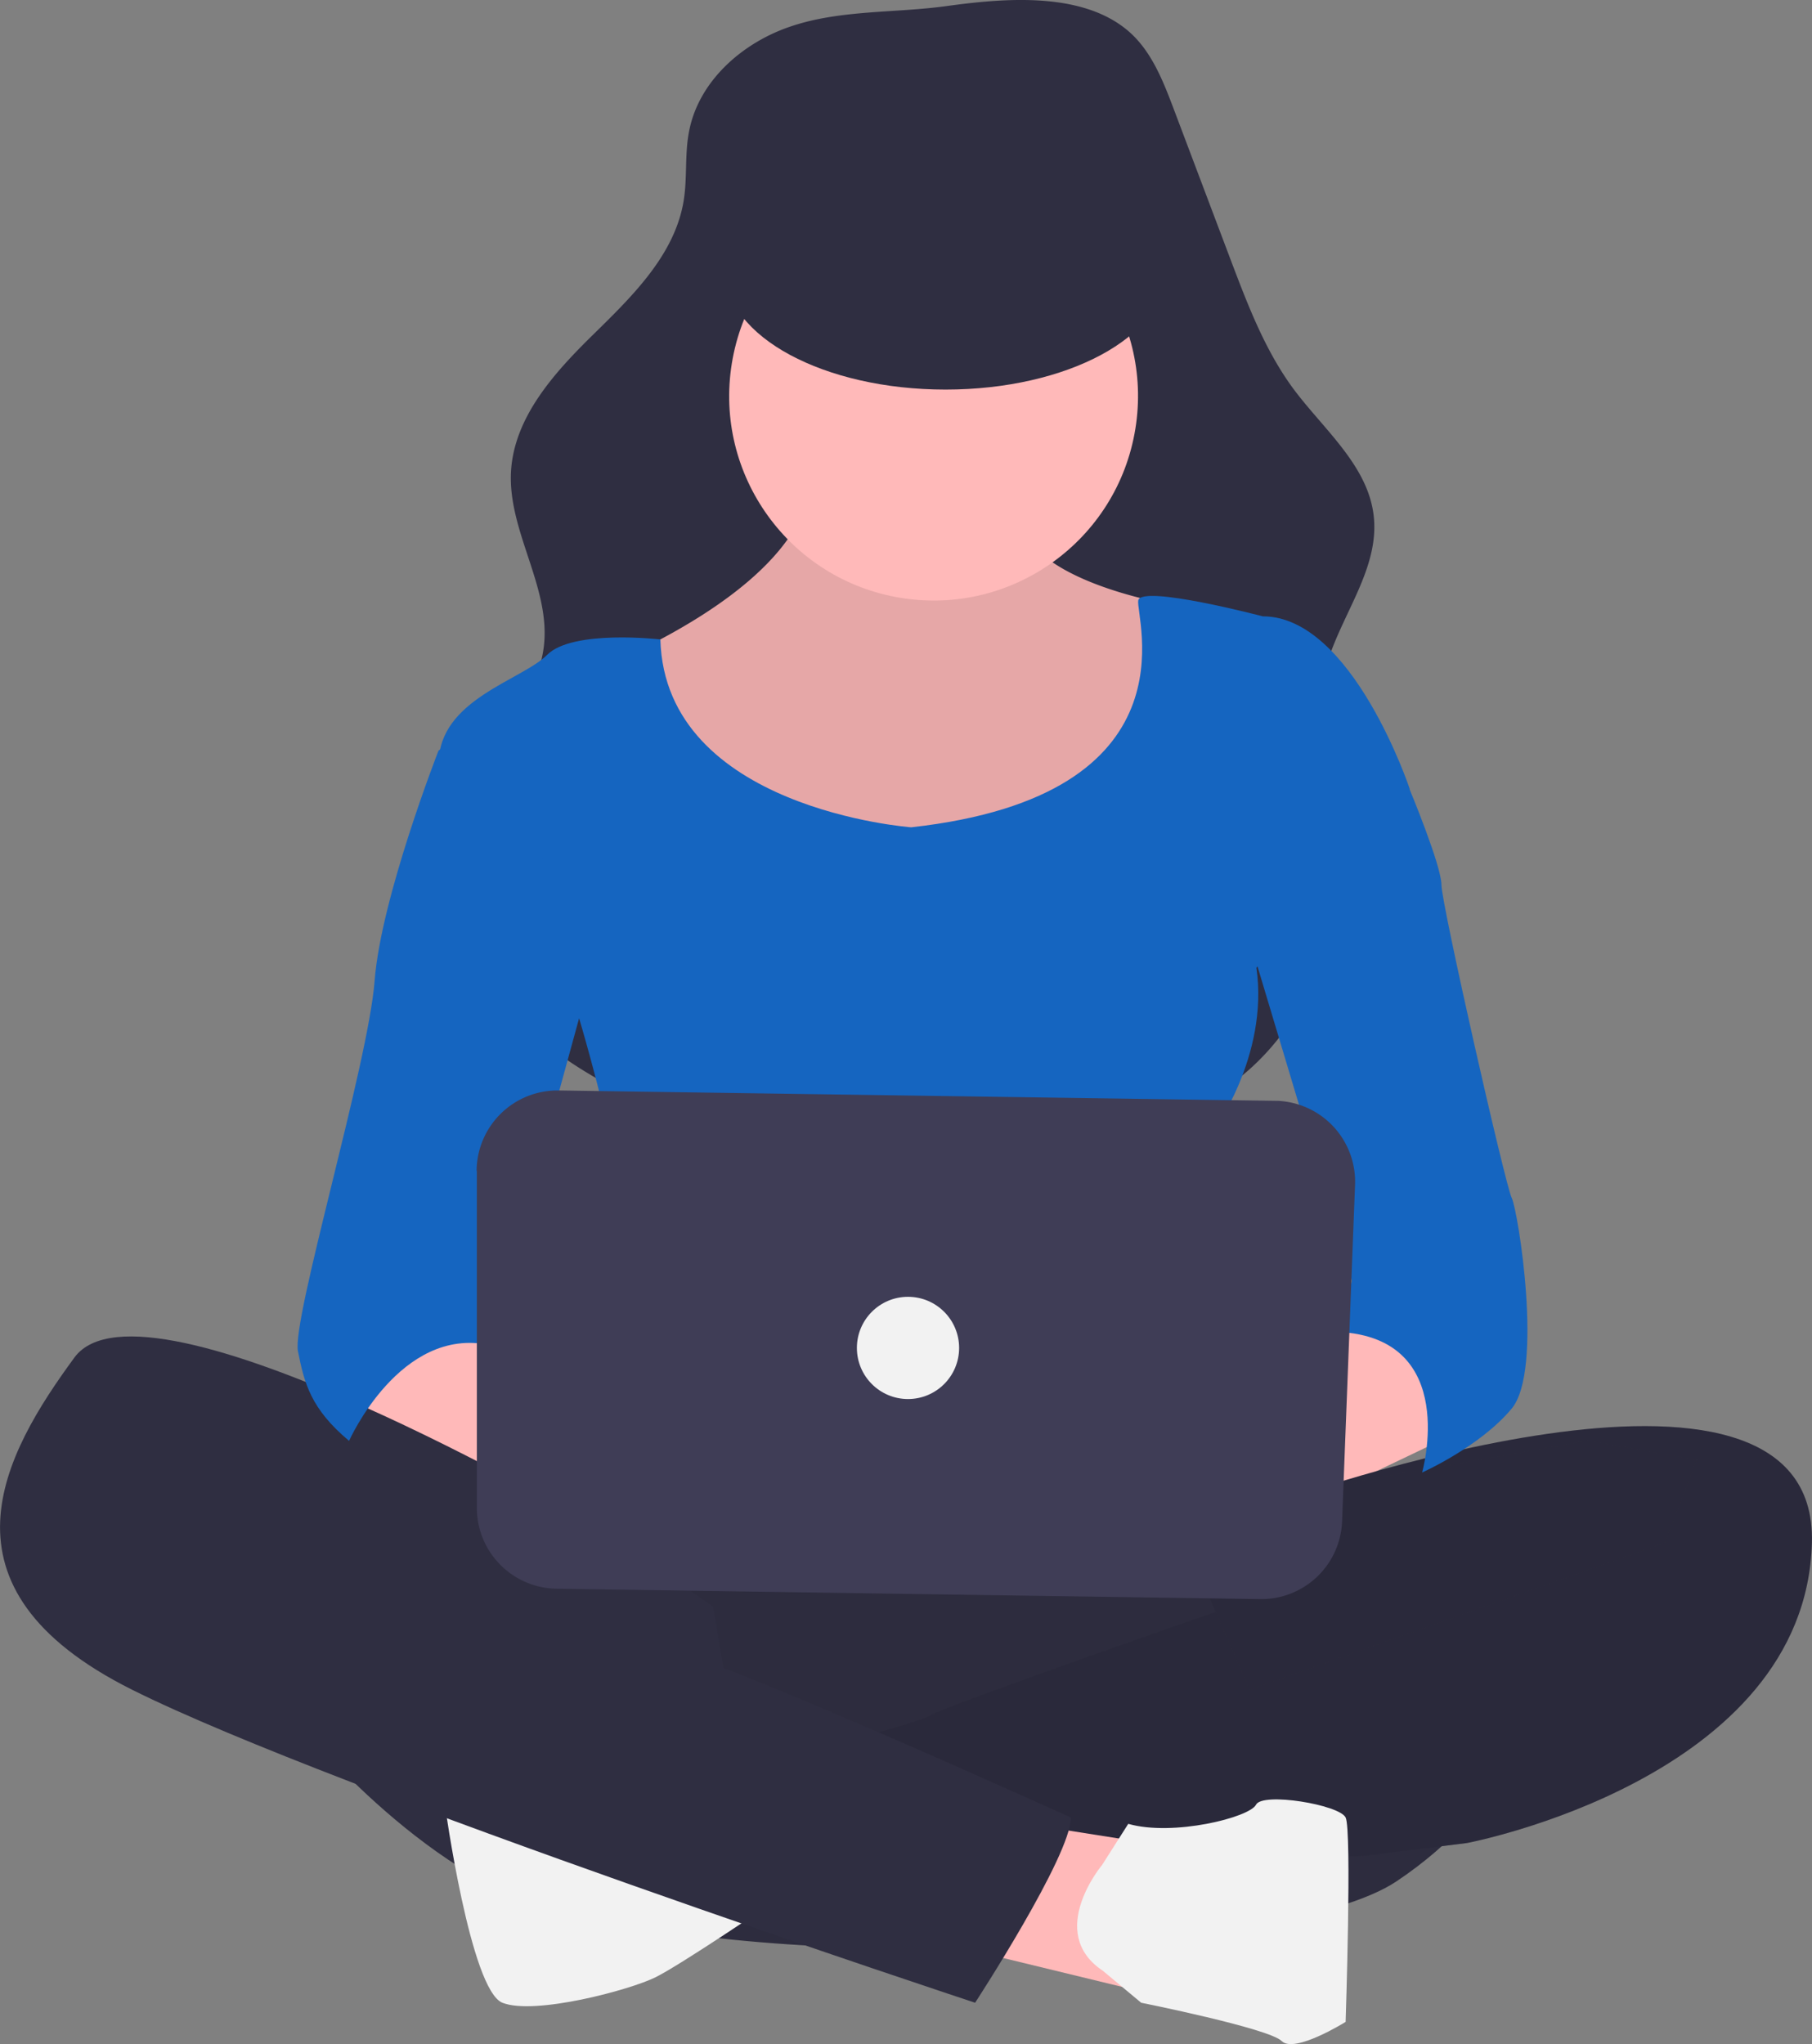 <svg xmlns="http://www.w3.org/2000/svg" viewBox="0 0 384.29 433.5"><rect x="0" y="0" width="384.29" height="433.5" fill="#808080" stroke="none"/><defs><style>.cls-1{fill:#2f2e41;}.cls-2{fill:#ffb9b9;}.cls-3{opacity:0.1;}.cls-3,.cls-5{isolation:isolate;}.cls-4{fill:#1565c0;}.cls-5{opacity:0.05;}.cls-6{fill:#f2f2f2;}.cls-7{fill:#3f3d56;}</style></defs><g id="Layer_2" data-name="Layer 2"><g id="e4ebe004-ac85-4249-bdf7-a9685d9ba22f"><path class="cls-1" d="M167.75,5.59C157.52,9,148.26,17.11,146.17,27.7c-1,4.9-.37,10-1.19,14.94-1.9,11.44-10.88,20.18-19.16,28.3S109,88.49,108.37,100.07c-.66,12.68,8.54,24.57,6.95,37.17-1.85,14.64-17.31,24.12-21.14,38.37-2.55,9.52.58,19.77,5.72,28.18,9.81,16,26.57,26.88,44.42,32.71s36.86,7.05,55.63,7.25c22.86.24,47.68-1.73,64.86-16.81a52,52,0,0,0,17.25-33.83c1.63-17.48-5.66-35.54-.63-52.35,3.17-10.59,11.11-20.25,9.92-31.24-1.16-10.73-10.54-18.35-17-27-6-8.1-9.65-17.67-13.23-27.1L248.93,23.13c-2.4-6.34-5-13-10.4-17.17-10-7.8-26.15-6.27-37.87-4.66C189.79,2.79,178.2,2.06,167.75,5.59Z"/><path class="cls-2" d="M171.57,99.58s5.42,17.62-35.22,37.94,4.06,42,4.06,42l47.42,10.84s48.77-6.77,54.19-14.9,14.9-35.22,12.2-39.29a64.23,64.23,0,0,0-6.78-8.13s-32.51-5.42-31.16-20.32S171.57,99.58,171.57,99.58Z"/><path class="cls-3" d="M171.57,99.58s5.42,17.62-35.22,37.94,4.06,42,4.06,42l47.42,10.84s48.77-6.77,54.19-14.9,14.9-35.22,12.2-39.29a64.23,64.23,0,0,0-6.78-8.13s-32.51-5.42-31.16-20.32S171.57,99.58,171.57,99.58Z"/><circle class="cls-2" cx="197.99" cy="84" r="43.35" transform="translate(83.36 265.98) rotate(-80.78)"/><path class="cls-4" d="M193.25,175.45s-52.21-3.82-53.2-39.84c0,0-18.6-2.16-24,3.26s-23,9.49-23,23,29.8,54.19,29.8,54.19,16.26,54.19,9.49,63.68-8.13,33.87-8.13,33.87,67.74-5.42,78.57,0,54.19,5.42,56.9,0-2.71-73.16-2.71-73.16,12.2-16.26,9.49-35.22l32.51-37.94s-12.19-36.58-31.16-36.58c0,0-25.74-6.77-26.41-3.38S254.22,168.68,193.25,175.45Z"/><path class="cls-2" d="M71.32,294.67s12.19,19,43.35,23,36.58-6.77,33.87-9.48-35.22-14.9-35.22-14.9l-19-14.91Z"/><path class="cls-2" d="M293.5,278.41l-35.22,20.32s-46.06-2.7-28.45,10.84S280,317.7,280,317.7l31.16-14.9Z"/><path class="cls-1" d="M117.38,313.64s-32.51,79.93,6.78,92.12,147.67,9.49,172-6.77,31.16-37.94,27.1-44.71-31.16-25.74-50.13-27.1S117.38,313.64,117.38,313.64Z"/><path class="cls-5" d="M117.38,313.64s-32.51,79.93,6.78,92.12,147.67,9.49,172-6.77,31.16-37.94,27.1-44.71-31.16-25.74-50.13-27.1S117.38,313.64,117.38,313.64Z"/><path class="cls-1" d="M270.86,318.6s114.77-41.54,113.41,8.58-73.15,63.68-73.15,63.68l-21.68,2.71-119.22,4.06s4.06-21.67-5.42-24.38c0,0,31.16-8.13,32.51-9.49s78.58-28.45,84-29.8,21.68-12.19,33.87-10.84c0,0,13.55-10.84,28.45-8.13l-42,2.71Z"/><path class="cls-3" d="M270.86,318.6s114.77-41.54,113.41,8.58-73.15,63.68-73.15,63.68l-21.68,2.71-119.22,4.06s4.06-21.67-5.42-24.38c0,0,31.16-8.13,32.51-9.49s78.58-28.45,84-29.8,21.68-12.19,33.87-10.84c0,0,13.55-10.84,28.45-8.13l-42,2.71Z"/><polygon class="cls-1" points="250.59 325.33 265.05 358.35 353.11 327.19 359.89 309.57 336.86 305.51 290.55 313.64 270.47 319.06 250.59 325.33"/><polygon class="cls-3" points="250.59 325.33 265.05 358.35 353.11 327.19 359.89 309.57 336.86 305.51 290.55 313.64 270.47 319.06 250.59 325.33"/><path class="cls-1" d="M63.19,365.12s25.74,32.51,55.55,40.64,46.06-2.71,46.06-2.71l-9.48-37.93-4.07-24.39-17.61-12.19L98.42,312.28l-42-13.55s-17.61-2.7-17.61,0,16.25,43.36,16.25,43.36Z"/><path class="cls-6" d="M94.35,382.73s5.42,39.29,12.2,42,27.09-2.71,32.51-5.42S162.9,404.1,162.9,404.1,98.42,380,94.35,382.73Z"/><polygon class="cls-2" points="217.64 386.8 243.38 390.86 240.67 422.02 204.76 413.3 217.64 386.8"/><path class="cls-6" d="M233.76,395.47s-12.06,14.36.13,22.48l8.13,6.78s27.1,5.42,29.81,8.13,13.55-4.07,13.55-4.07,1.35-40.64,0-43.35-17.62-5.42-19-2.71-17.61,6.77-27.1,4.06Z"/><path class="cls-1" d="M125.51,323.12S30.68,267.57,15.78,287.9-15.38,336.67,28,358.34,206.8,424.73,206.8,424.73s20.32-31.16,20.32-39.29c0,0-71.8-32.51-84-35.22s-61-33.87-67.73-36.58S59.13,302.8,59.13,302.8Z"/><path class="cls-4" d="M98.42,155.13,93,159.19S80.8,190.35,79.45,208s-17.61,71.8-16.26,78.57,2.71,12.19,10.84,19c0,0,10.84-24.39,29.81-20.32l23-84Z"/><path class="cls-4" d="M288.08,155.13l10.84,12.19s6.78,16.26,6.78,20.32,13.54,63.68,14.9,66.39,6.77,36.58,0,44.7-19,13.55-19,13.55,8.13-28.45-17.61-29.8l2.71-10.84-24.39-81.29Z"/><path class="cls-7" d="M101.13,248.4v71.36A17.15,17.15,0,0,0,118,336.92l149.24,2.21a17.15,17.15,0,0,0,17.39-16.5l2.75-71.36a17.17,17.17,0,0,0-16.49-17.81h-.41l-152-2.2a17.15,17.15,0,0,0-17.4,16.9Z"/><ellipse class="cls-1" cx="200.53" cy="57.49" rx="46.66" ry="25.13"/><circle class="cls-6" cx="192.57" cy="285.86" r="10.84"/></g></g></svg>